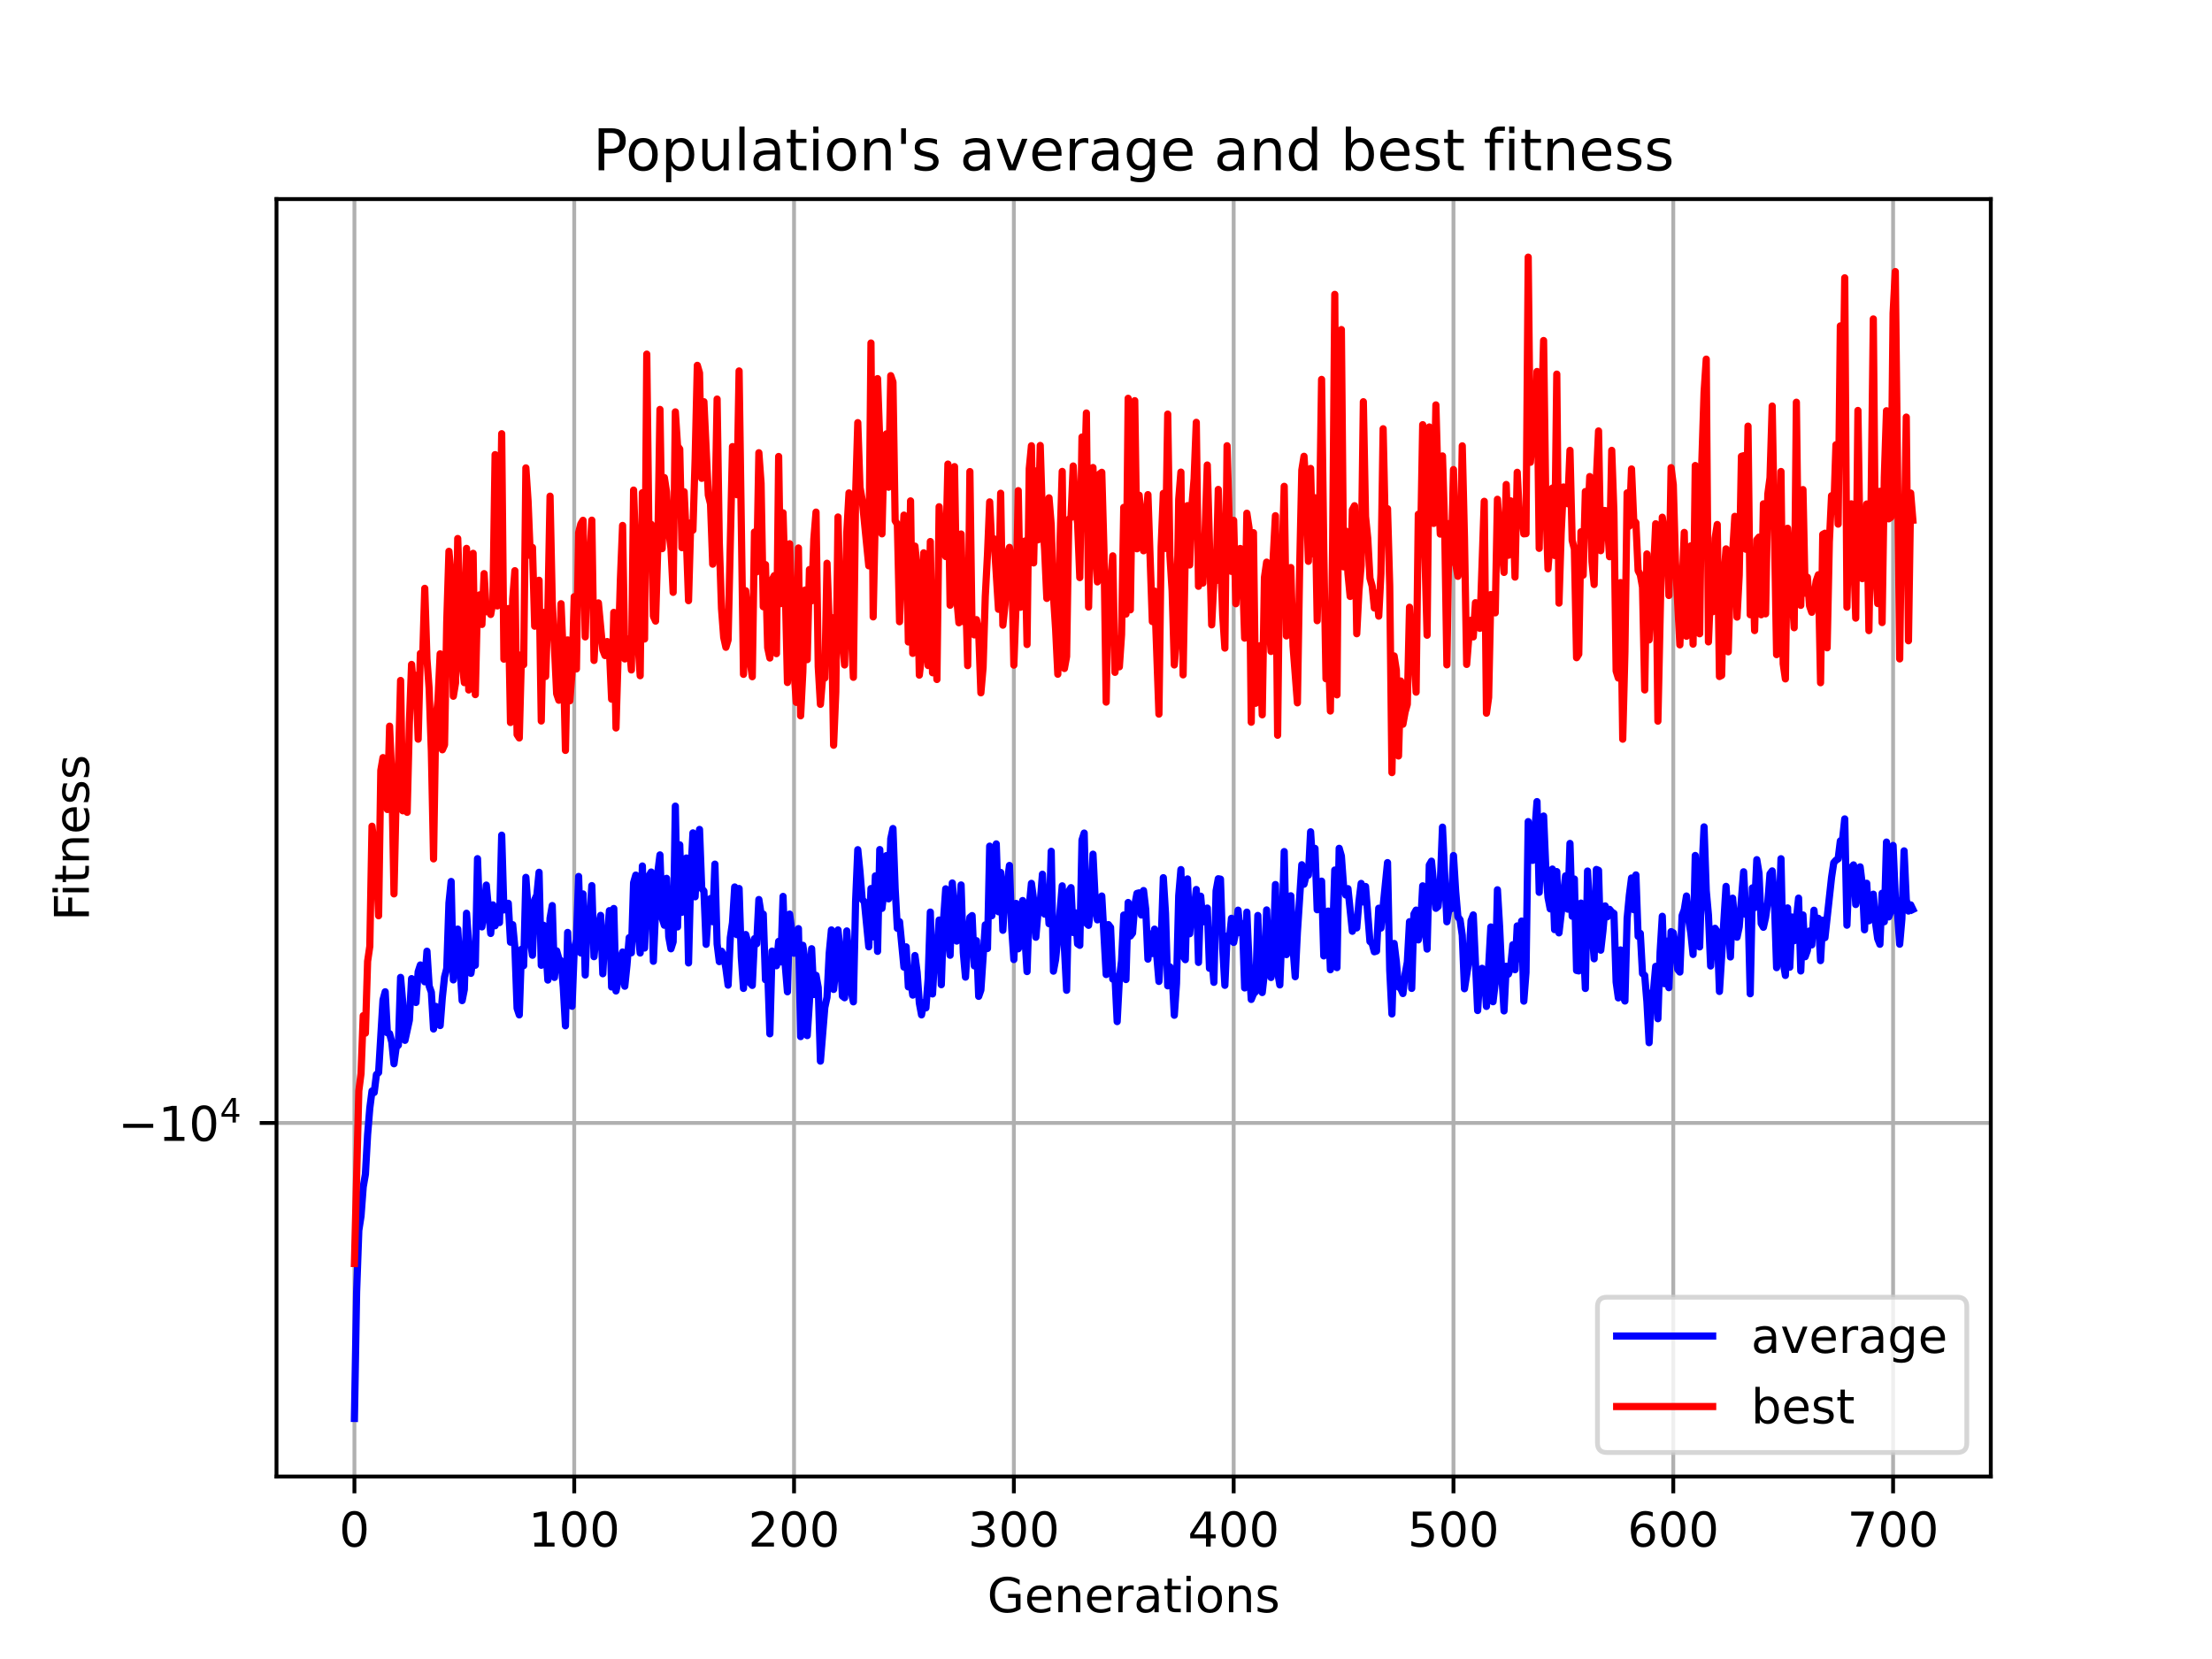 <?xml version="1.0" encoding="utf-8" standalone="no"?>
<!DOCTYPE svg PUBLIC "-//W3C//DTD SVG 1.1//EN"
  "http://www.w3.org/Graphics/SVG/1.1/DTD/svg11.dtd">
<!-- Created with matplotlib (https://matplotlib.org/) -->
<svg height="345.6pt" version="1.1" viewBox="0 0 460.8 345.6" width="460.8pt" xmlns="http://www.w3.org/2000/svg" xmlns:xlink="http://www.w3.org/1999/xlink">
 <defs>
  <style type="text/css">*{stroke-linecap:butt;stroke-linejoin:round;}</style>
 </defs>
 <g id="figure_1">
  <g id="patch_1">
   <path d="M 0 345.6 
L 460.8 345.6 
L 460.8 0 
L 0 0 
z
" style="fill:#ffffff;"/>
  </g>
  <g id="axes_1">
   <g id="patch_2">
    <path d="M 57.6 307.584 
L 414.72 307.584 
L 414.72 41.472 
L 57.6 41.472 
z
" style="fill:#ffffff;"/>
   </g>
   <g id="matplotlib.axis_1">
    <g id="xtick_1">
     <g id="line2d_1">
      <path clip-path="url(#p64eb61e50f)" d="M 73.833 307.584 
L 73.833 41.472 
" style="fill:none;stroke:#b0b0b0;stroke-linecap:square;stroke-width:0.8;"/>
     </g>
     <g id="line2d_2">
      <defs>
       <path d="M 0 0 
L 0 3.5 
" id="me7f543f9d8" style="stroke:#000000;stroke-width:0.8;"/>
      </defs>
      <g>
       <use style="stroke:#000000;stroke-width:0.8;" x="73.833" xlink:href="#me7f543f9d8" y="307.584"/>
      </g>
     </g>
     <g id="text_1">
      <!-- 0 -->
      <g transform="translate(70.651 322.182)scale(0.1 -0.1)">
       <defs>
        <path d="M 31.781 66.406 
Q 24.172 66.406 20.328 58.906 
Q 16.5 51.422 16.5 36.375 
Q 16.5 21.391 20.328 13.891 
Q 24.172 6.391 31.781 6.391 
Q 39.453 6.391 43.281 13.891 
Q 47.125 21.391 47.125 36.375 
Q 47.125 51.422 43.281 58.906 
Q 39.453 66.406 31.781 66.406 
z
M 31.781 74.219 
Q 44.047 74.219 50.516 64.516 
Q 56.984 54.828 56.984 36.375 
Q 56.984 17.969 50.516 8.266 
Q 44.047 -1.422 31.781 -1.422 
Q 19.531 -1.422 13.062 8.266 
Q 6.594 17.969 6.594 36.375 
Q 6.594 54.828 13.062 64.516 
Q 19.531 74.219 31.781 74.219 
z
" id="DejaVuSans-48"/>
       </defs>
       <use xlink:href="#DejaVuSans-48"/>
      </g>
     </g>
    </g>
    <g id="xtick_2">
     <g id="line2d_3">
      <path clip-path="url(#p64eb61e50f)" d="M 119.623 307.584 
L 119.623 41.472 
" style="fill:none;stroke:#b0b0b0;stroke-linecap:square;stroke-width:0.8;"/>
     </g>
     <g id="line2d_4">
      <g>
       <use style="stroke:#000000;stroke-width:0.8;" x="119.623" xlink:href="#me7f543f9d8" y="307.584"/>
      </g>
     </g>
     <g id="text_2">
      <!-- 100 -->
      <g transform="translate(110.079 322.182)scale(0.1 -0.1)">
       <defs>
        <path d="M 12.406 8.297 
L 28.516 8.297 
L 28.516 63.922 
L 10.984 60.406 
L 10.984 69.391 
L 28.422 72.906 
L 38.281 72.906 
L 38.281 8.297 
L 54.391 8.297 
L 54.391 0 
L 12.406 0 
z
" id="DejaVuSans-49"/>
       </defs>
       <use xlink:href="#DejaVuSans-49"/>
       <use x="63.623" xlink:href="#DejaVuSans-48"/>
       <use x="127.246" xlink:href="#DejaVuSans-48"/>
      </g>
     </g>
    </g>
    <g id="xtick_3">
     <g id="line2d_5">
      <path clip-path="url(#p64eb61e50f)" d="M 165.414 307.584 
L 165.414 41.472 
" style="fill:none;stroke:#b0b0b0;stroke-linecap:square;stroke-width:0.8;"/>
     </g>
     <g id="line2d_6">
      <g>
       <use style="stroke:#000000;stroke-width:0.8;" x="165.414" xlink:href="#me7f543f9d8" y="307.584"/>
      </g>
     </g>
     <g id="text_3">
      <!-- 200 -->
      <g transform="translate(155.87 322.182)scale(0.1 -0.1)">
       <defs>
        <path d="M 19.188 8.297 
L 53.609 8.297 
L 53.609 0 
L 7.328 0 
L 7.328 8.297 
Q 12.938 14.109 22.625 23.891 
Q 32.328 33.688 34.812 36.531 
Q 39.547 41.844 41.422 45.531 
Q 43.312 49.219 43.312 52.781 
Q 43.312 58.594 39.234 62.25 
Q 35.156 65.922 28.609 65.922 
Q 23.969 65.922 18.812 64.312 
Q 13.672 62.703 7.812 59.422 
L 7.812 69.391 
Q 13.766 71.781 18.938 73 
Q 24.125 74.219 28.422 74.219 
Q 39.75 74.219 46.484 68.547 
Q 53.219 62.891 53.219 53.422 
Q 53.219 48.922 51.531 44.891 
Q 49.859 40.875 45.406 35.406 
Q 44.188 33.984 37.641 27.219 
Q 31.109 20.453 19.188 8.297 
z
" id="DejaVuSans-50"/>
       </defs>
       <use xlink:href="#DejaVuSans-50"/>
       <use x="63.623" xlink:href="#DejaVuSans-48"/>
       <use x="127.246" xlink:href="#DejaVuSans-48"/>
      </g>
     </g>
    </g>
    <g id="xtick_4">
     <g id="line2d_7">
      <path clip-path="url(#p64eb61e50f)" d="M 211.204 307.584 
L 211.204 41.472 
" style="fill:none;stroke:#b0b0b0;stroke-linecap:square;stroke-width:0.8;"/>
     </g>
     <g id="line2d_8">
      <g>
       <use style="stroke:#000000;stroke-width:0.8;" x="211.204" xlink:href="#me7f543f9d8" y="307.584"/>
      </g>
     </g>
     <g id="text_4">
      <!-- 300 -->
      <g transform="translate(201.66 322.182)scale(0.1 -0.1)">
       <defs>
        <path d="M 40.578 39.312 
Q 47.656 37.797 51.625 33 
Q 55.609 28.219 55.609 21.188 
Q 55.609 10.406 48.188 4.484 
Q 40.766 -1.422 27.094 -1.422 
Q 22.516 -1.422 17.656 -0.516 
Q 12.797 0.391 7.625 2.203 
L 7.625 11.719 
Q 11.719 9.328 16.594 8.109 
Q 21.484 6.891 26.812 6.891 
Q 36.078 6.891 40.938 10.547 
Q 45.797 14.203 45.797 21.188 
Q 45.797 27.641 41.281 31.266 
Q 36.766 34.906 28.719 34.906 
L 20.219 34.906 
L 20.219 43.016 
L 29.109 43.016 
Q 36.375 43.016 40.234 45.922 
Q 44.094 48.828 44.094 54.297 
Q 44.094 59.906 40.109 62.906 
Q 36.141 65.922 28.719 65.922 
Q 24.656 65.922 20.016 65.031 
Q 15.375 64.156 9.812 62.312 
L 9.812 71.094 
Q 15.438 72.656 20.344 73.438 
Q 25.25 74.219 29.594 74.219 
Q 40.828 74.219 47.359 69.109 
Q 53.906 64.016 53.906 55.328 
Q 53.906 49.266 50.438 45.094 
Q 46.969 40.922 40.578 39.312 
z
" id="DejaVuSans-51"/>
       </defs>
       <use xlink:href="#DejaVuSans-51"/>
       <use x="63.623" xlink:href="#DejaVuSans-48"/>
       <use x="127.246" xlink:href="#DejaVuSans-48"/>
      </g>
     </g>
    </g>
    <g id="xtick_5">
     <g id="line2d_9">
      <path clip-path="url(#p64eb61e50f)" d="M 256.995 307.584 
L 256.995 41.472 
" style="fill:none;stroke:#b0b0b0;stroke-linecap:square;stroke-width:0.8;"/>
     </g>
     <g id="line2d_10">
      <g>
       <use style="stroke:#000000;stroke-width:0.8;" x="256.995" xlink:href="#me7f543f9d8" y="307.584"/>
      </g>
     </g>
     <g id="text_5">
      <!-- 400 -->
      <g transform="translate(247.451 322.182)scale(0.1 -0.1)">
       <defs>
        <path d="M 37.797 64.312 
L 12.891 25.391 
L 37.797 25.391 
z
M 35.203 72.906 
L 47.609 72.906 
L 47.609 25.391 
L 58.016 25.391 
L 58.016 17.188 
L 47.609 17.188 
L 47.609 0 
L 37.797 0 
L 37.797 17.188 
L 4.891 17.188 
L 4.891 26.703 
z
" id="DejaVuSans-52"/>
       </defs>
       <use xlink:href="#DejaVuSans-52"/>
       <use x="63.623" xlink:href="#DejaVuSans-48"/>
       <use x="127.246" xlink:href="#DejaVuSans-48"/>
      </g>
     </g>
    </g>
    <g id="xtick_6">
     <g id="line2d_11">
      <path clip-path="url(#p64eb61e50f)" d="M 302.785 307.584 
L 302.785 41.472 
" style="fill:none;stroke:#b0b0b0;stroke-linecap:square;stroke-width:0.8;"/>
     </g>
     <g id="line2d_12">
      <g>
       <use style="stroke:#000000;stroke-width:0.8;" x="302.785" xlink:href="#me7f543f9d8" y="307.584"/>
      </g>
     </g>
     <g id="text_6">
      <!-- 500 -->
      <g transform="translate(293.241 322.182)scale(0.1 -0.1)">
       <defs>
        <path d="M 10.797 72.906 
L 49.516 72.906 
L 49.516 64.594 
L 19.828 64.594 
L 19.828 46.734 
Q 21.969 47.469 24.109 47.828 
Q 26.266 48.188 28.422 48.188 
Q 40.625 48.188 47.75 41.5 
Q 54.891 34.812 54.891 23.391 
Q 54.891 11.625 47.562 5.094 
Q 40.234 -1.422 26.906 -1.422 
Q 22.312 -1.422 17.547 -0.641 
Q 12.797 0.141 7.719 1.703 
L 7.719 11.625 
Q 12.109 9.234 16.797 8.062 
Q 21.484 6.891 26.703 6.891 
Q 35.156 6.891 40.078 11.328 
Q 45.016 15.766 45.016 23.391 
Q 45.016 31 40.078 35.438 
Q 35.156 39.891 26.703 39.891 
Q 22.75 39.891 18.812 39.016 
Q 14.891 38.141 10.797 36.281 
z
" id="DejaVuSans-53"/>
       </defs>
       <use xlink:href="#DejaVuSans-53"/>
       <use x="63.623" xlink:href="#DejaVuSans-48"/>
       <use x="127.246" xlink:href="#DejaVuSans-48"/>
      </g>
     </g>
    </g>
    <g id="xtick_7">
     <g id="line2d_13">
      <path clip-path="url(#p64eb61e50f)" d="M 348.576 307.584 
L 348.576 41.472 
" style="fill:none;stroke:#b0b0b0;stroke-linecap:square;stroke-width:0.8;"/>
     </g>
     <g id="line2d_14">
      <g>
       <use style="stroke:#000000;stroke-width:0.8;" x="348.576" xlink:href="#me7f543f9d8" y="307.584"/>
      </g>
     </g>
     <g id="text_7">
      <!-- 600 -->
      <g transform="translate(339.032 322.182)scale(0.1 -0.1)">
       <defs>
        <path d="M 33.016 40.375 
Q 26.375 40.375 22.484 35.828 
Q 18.609 31.297 18.609 23.391 
Q 18.609 15.531 22.484 10.953 
Q 26.375 6.391 33.016 6.391 
Q 39.656 6.391 43.531 10.953 
Q 47.406 15.531 47.406 23.391 
Q 47.406 31.297 43.531 35.828 
Q 39.656 40.375 33.016 40.375 
z
M 52.594 71.297 
L 52.594 62.312 
Q 48.875 64.062 45.094 64.984 
Q 41.312 65.922 37.594 65.922 
Q 27.828 65.922 22.672 59.328 
Q 17.531 52.734 16.797 39.406 
Q 19.672 43.656 24.016 45.922 
Q 28.375 48.188 33.594 48.188 
Q 44.578 48.188 50.953 41.516 
Q 57.328 34.859 57.328 23.391 
Q 57.328 12.156 50.688 5.359 
Q 44.047 -1.422 33.016 -1.422 
Q 20.359 -1.422 13.672 8.266 
Q 6.984 17.969 6.984 36.375 
Q 6.984 53.656 15.188 63.938 
Q 23.391 74.219 37.203 74.219 
Q 40.922 74.219 44.703 73.484 
Q 48.484 72.75 52.594 71.297 
z
" id="DejaVuSans-54"/>
       </defs>
       <use xlink:href="#DejaVuSans-54"/>
       <use x="63.623" xlink:href="#DejaVuSans-48"/>
       <use x="127.246" xlink:href="#DejaVuSans-48"/>
      </g>
     </g>
    </g>
    <g id="xtick_8">
     <g id="line2d_15">
      <path clip-path="url(#p64eb61e50f)" d="M 394.366 307.584 
L 394.366 41.472 
" style="fill:none;stroke:#b0b0b0;stroke-linecap:square;stroke-width:0.8;"/>
     </g>
     <g id="line2d_16">
      <g>
       <use style="stroke:#000000;stroke-width:0.8;" x="394.366" xlink:href="#me7f543f9d8" y="307.584"/>
      </g>
     </g>
     <g id="text_8">
      <!-- 700 -->
      <g transform="translate(384.822 322.182)scale(0.1 -0.1)">
       <defs>
        <path d="M 8.203 72.906 
L 55.078 72.906 
L 55.078 68.703 
L 28.609 0 
L 18.312 0 
L 43.219 64.594 
L 8.203 64.594 
z
" id="DejaVuSans-55"/>
       </defs>
       <use xlink:href="#DejaVuSans-55"/>
       <use x="63.623" xlink:href="#DejaVuSans-48"/>
       <use x="127.246" xlink:href="#DejaVuSans-48"/>
      </g>
     </g>
    </g>
    <g id="text_9">
     <!-- Generations -->
     <g transform="translate(205.662 335.861)scale(0.1 -0.1)">
      <defs>
       <path d="M 59.516 10.406 
L 59.516 29.984 
L 43.406 29.984 
L 43.406 38.094 
L 69.281 38.094 
L 69.281 6.781 
Q 63.578 2.734 56.688 0.656 
Q 49.812 -1.422 42 -1.422 
Q 24.906 -1.422 15.25 8.562 
Q 5.609 18.562 5.609 36.375 
Q 5.609 54.25 15.25 64.234 
Q 24.906 74.219 42 74.219 
Q 49.125 74.219 55.547 72.453 
Q 61.969 70.703 67.391 67.281 
L 67.391 56.781 
Q 61.922 61.422 55.766 63.766 
Q 49.609 66.109 42.828 66.109 
Q 29.438 66.109 22.719 58.641 
Q 16.016 51.172 16.016 36.375 
Q 16.016 21.625 22.719 14.156 
Q 29.438 6.688 42.828 6.688 
Q 48.047 6.688 52.141 7.594 
Q 56.25 8.5 59.516 10.406 
z
" id="DejaVuSans-71"/>
       <path d="M 56.203 29.594 
L 56.203 25.203 
L 14.891 25.203 
Q 15.484 15.922 20.484 11.062 
Q 25.484 6.203 34.422 6.203 
Q 39.594 6.203 44.453 7.469 
Q 49.312 8.734 54.109 11.281 
L 54.109 2.781 
Q 49.266 0.734 44.188 -0.344 
Q 39.109 -1.422 33.891 -1.422 
Q 20.797 -1.422 13.156 6.188 
Q 5.516 13.812 5.516 26.812 
Q 5.516 40.234 12.766 48.109 
Q 20.016 56 32.328 56 
Q 43.359 56 49.781 48.891 
Q 56.203 41.797 56.203 29.594 
z
M 47.219 32.234 
Q 47.125 39.594 43.094 43.984 
Q 39.062 48.391 32.422 48.391 
Q 24.906 48.391 20.391 44.141 
Q 15.875 39.891 15.188 32.172 
z
" id="DejaVuSans-101"/>
       <path d="M 54.891 33.016 
L 54.891 0 
L 45.906 0 
L 45.906 32.719 
Q 45.906 40.484 42.875 44.328 
Q 39.844 48.188 33.797 48.188 
Q 26.516 48.188 22.312 43.547 
Q 18.109 38.922 18.109 30.906 
L 18.109 0 
L 9.078 0 
L 9.078 54.688 
L 18.109 54.688 
L 18.109 46.188 
Q 21.344 51.125 25.703 53.562 
Q 30.078 56 35.797 56 
Q 45.219 56 50.047 50.172 
Q 54.891 44.344 54.891 33.016 
z
" id="DejaVuSans-110"/>
       <path d="M 41.109 46.297 
Q 39.594 47.172 37.812 47.578 
Q 36.031 48 33.891 48 
Q 26.266 48 22.188 43.047 
Q 18.109 38.094 18.109 28.812 
L 18.109 0 
L 9.078 0 
L 9.078 54.688 
L 18.109 54.688 
L 18.109 46.188 
Q 20.953 51.172 25.484 53.578 
Q 30.031 56 36.531 56 
Q 37.453 56 38.578 55.875 
Q 39.703 55.766 41.062 55.516 
z
" id="DejaVuSans-114"/>
       <path d="M 34.281 27.484 
Q 23.391 27.484 19.188 25 
Q 14.984 22.516 14.984 16.5 
Q 14.984 11.719 18.141 8.906 
Q 21.297 6.109 26.703 6.109 
Q 34.188 6.109 38.703 11.406 
Q 43.219 16.703 43.219 25.484 
L 43.219 27.484 
z
M 52.203 31.203 
L 52.203 0 
L 43.219 0 
L 43.219 8.297 
Q 40.141 3.328 35.547 0.953 
Q 30.953 -1.422 24.312 -1.422 
Q 15.922 -1.422 10.953 3.297 
Q 6 8.016 6 15.922 
Q 6 25.141 12.172 29.828 
Q 18.359 34.516 30.609 34.516 
L 43.219 34.516 
L 43.219 35.406 
Q 43.219 41.609 39.141 45 
Q 35.062 48.391 27.688 48.391 
Q 23 48.391 18.547 47.266 
Q 14.109 46.141 10.016 43.891 
L 10.016 52.203 
Q 14.938 54.109 19.578 55.047 
Q 24.219 56 28.609 56 
Q 40.484 56 46.344 49.844 
Q 52.203 43.703 52.203 31.203 
z
" id="DejaVuSans-97"/>
       <path d="M 18.312 70.219 
L 18.312 54.688 
L 36.812 54.688 
L 36.812 47.703 
L 18.312 47.703 
L 18.312 18.016 
Q 18.312 11.328 20.141 9.422 
Q 21.969 7.516 27.594 7.516 
L 36.812 7.516 
L 36.812 0 
L 27.594 0 
Q 17.188 0 13.234 3.875 
Q 9.281 7.766 9.281 18.016 
L 9.281 47.703 
L 2.688 47.703 
L 2.688 54.688 
L 9.281 54.688 
L 9.281 70.219 
z
" id="DejaVuSans-116"/>
       <path d="M 9.422 54.688 
L 18.406 54.688 
L 18.406 0 
L 9.422 0 
z
M 9.422 75.984 
L 18.406 75.984 
L 18.406 64.594 
L 9.422 64.594 
z
" id="DejaVuSans-105"/>
       <path d="M 30.609 48.391 
Q 23.391 48.391 19.188 42.75 
Q 14.984 37.109 14.984 27.297 
Q 14.984 17.484 19.156 11.844 
Q 23.344 6.203 30.609 6.203 
Q 37.797 6.203 41.984 11.859 
Q 46.188 17.531 46.188 27.297 
Q 46.188 37.016 41.984 42.703 
Q 37.797 48.391 30.609 48.391 
z
M 30.609 56 
Q 42.328 56 49.016 48.375 
Q 55.719 40.766 55.719 27.297 
Q 55.719 13.875 49.016 6.219 
Q 42.328 -1.422 30.609 -1.422 
Q 18.844 -1.422 12.172 6.219 
Q 5.516 13.875 5.516 27.297 
Q 5.516 40.766 12.172 48.375 
Q 18.844 56 30.609 56 
z
" id="DejaVuSans-111"/>
       <path d="M 44.281 53.078 
L 44.281 44.578 
Q 40.484 46.531 36.375 47.5 
Q 32.281 48.484 27.875 48.484 
Q 21.188 48.484 17.844 46.438 
Q 14.5 44.391 14.5 40.281 
Q 14.5 37.156 16.891 35.375 
Q 19.281 33.594 26.516 31.984 
L 29.594 31.297 
Q 39.156 29.25 43.188 25.516 
Q 47.219 21.781 47.219 15.094 
Q 47.219 7.469 41.188 3.016 
Q 35.156 -1.422 24.609 -1.422 
Q 20.219 -1.422 15.453 -0.562 
Q 10.688 0.297 5.422 2 
L 5.422 11.281 
Q 10.406 8.688 15.234 7.391 
Q 20.062 6.109 24.812 6.109 
Q 31.156 6.109 34.562 8.281 
Q 37.984 10.453 37.984 14.406 
Q 37.984 18.062 35.516 20.016 
Q 33.062 21.969 24.703 23.781 
L 21.578 24.516 
Q 13.234 26.266 9.516 29.906 
Q 5.812 33.547 5.812 39.891 
Q 5.812 47.609 11.281 51.797 
Q 16.75 56 26.812 56 
Q 31.781 56 36.172 55.266 
Q 40.578 54.547 44.281 53.078 
z
" id="DejaVuSans-115"/>
      </defs>
      <use xlink:href="#DejaVuSans-71"/>
      <use x="77.49" xlink:href="#DejaVuSans-101"/>
      <use x="139.014" xlink:href="#DejaVuSans-110"/>
      <use x="202.393" xlink:href="#DejaVuSans-101"/>
      <use x="263.916" xlink:href="#DejaVuSans-114"/>
      <use x="305.029" xlink:href="#DejaVuSans-97"/>
      <use x="366.309" xlink:href="#DejaVuSans-116"/>
      <use x="405.518" xlink:href="#DejaVuSans-105"/>
      <use x="433.301" xlink:href="#DejaVuSans-111"/>
      <use x="494.482" xlink:href="#DejaVuSans-110"/>
      <use x="557.861" xlink:href="#DejaVuSans-115"/>
     </g>
    </g>
   </g>
   <g id="matplotlib.axis_2">
    <g id="ytick_1">
     <g id="line2d_17">
      <path clip-path="url(#p64eb61e50f)" d="M 57.6 233.935 
L 414.72 233.935 
" style="fill:none;stroke:#b0b0b0;stroke-linecap:square;stroke-width:0.8;"/>
     </g>
     <g id="line2d_18">
      <defs>
       <path d="M 0 0 
L -3.5 0 
" id="m6bf4321ff8" style="stroke:#000000;stroke-width:0.8;"/>
      </defs>
      <g>
       <use style="stroke:#000000;stroke-width:0.8;" x="57.6" xlink:href="#m6bf4321ff8" y="233.935"/>
      </g>
     </g>
     <g id="text_10">
      <!-- $\mathdefault{-10^{4}}$ -->
      <g transform="translate(24.6 237.734)scale(0.1 -0.1)">
       <defs>
        <path d="M 10.594 35.5 
L 73.188 35.5 
L 73.188 27.203 
L 10.594 27.203 
z
" id="DejaVuSans-8722"/>
       </defs>
       <use transform="translate(0 0.684)" xlink:href="#DejaVuSans-8722"/>
       <use transform="translate(83.789 0.684)" xlink:href="#DejaVuSans-49"/>
       <use transform="translate(147.412 0.684)" xlink:href="#DejaVuSans-48"/>
       <use transform="translate(211.992 38.966)scale(0.7)" xlink:href="#DejaVuSans-52"/>
      </g>
     </g>
    </g>
    <g id="text_11">
     <!-- Fitness -->
     <g transform="translate(18.52 191.845)rotate(-90)scale(0.1 -0.1)">
      <defs>
       <path d="M 9.812 72.906 
L 51.703 72.906 
L 51.703 64.594 
L 19.672 64.594 
L 19.672 43.109 
L 48.578 43.109 
L 48.578 34.812 
L 19.672 34.812 
L 19.672 0 
L 9.812 0 
z
" id="DejaVuSans-70"/>
      </defs>
      <use xlink:href="#DejaVuSans-70"/>
      <use x="50.27" xlink:href="#DejaVuSans-105"/>
      <use x="78.053" xlink:href="#DejaVuSans-116"/>
      <use x="117.262" xlink:href="#DejaVuSans-110"/>
      <use x="180.641" xlink:href="#DejaVuSans-101"/>
      <use x="242.164" xlink:href="#DejaVuSans-115"/>
      <use x="294.264" xlink:href="#DejaVuSans-115"/>
     </g>
    </g>
   </g>
   <g id="line2d_19">
    <path clip-path="url(#p64eb61e50f)" d="M 73.833 295.488 
L 74.291 269.157 
L 74.749 256.321 
L 75.206 253.365 
L 75.664 247.256 
L 76.122 244.626 
L 76.58 236.376 
L 77.038 230.831 
L 77.496 227.273 
L 77.954 227.585 
L 78.412 223.851 
L 78.87 223.428 
L 79.785 208.293 
L 80.243 206.605 
L 80.701 215.16 
L 81.159 215.327 
L 81.617 217.086 
L 82.075 221.601 
L 82.533 218.189 
L 82.991 217.719 
L 83.449 203.608 
L 83.907 208.913 
L 84.365 216.724 
L 85.28 212.517 
L 85.738 203.87 
L 86.196 204.402 
L 86.654 208.833 
L 87.112 202.428 
L 87.57 201.019 
L 88.028 203.396 
L 88.486 204.53 
L 88.944 198.155 
L 89.401 205.413 
L 89.859 206.69 
L 90.317 214.36 
L 90.775 209.651 
L 91.233 212.35 
L 91.691 213.642 
L 92.149 207.752 
L 92.607 203.522 
L 93.065 201.757 
L 93.523 188.107 
L 93.981 183.629 
L 94.438 204.134 
L 94.896 199.495 
L 95.354 193.545 
L 96.27 208.445 
L 96.728 206.133 
L 97.186 190.247 
L 98.102 202.77 
L 98.56 199.612 
L 99.017 201.083 
L 99.475 178.875 
L 99.933 191.767 
L 100.391 193.091 
L 100.849 189.513 
L 101.307 184.381 
L 102.223 194.458 
L 102.681 188.502 
L 103.139 192.856 
L 103.597 191.306 
L 104.054 192.193 
L 104.512 173.981 
L 104.97 189.552 
L 105.428 189.303 
L 105.886 188.17 
L 106.344 196.275 
L 106.802 192.626 
L 107.26 197.402 
L 107.718 210.039 
L 108.176 211.419 
L 108.633 197.751 
L 109.091 201.168 
L 109.549 182.771 
L 110.465 195.799 
L 110.923 198.998 
L 111.381 187.456 
L 111.839 186.446 
L 112.297 181.714 
L 112.755 201.085 
L 113.213 192.744 
L 113.67 196.722 
L 114.128 204.167 
L 114.586 191.289 
L 115.044 188.645 
L 115.502 203.617 
L 115.96 198.082 
L 116.418 199.721 
L 116.876 200.186 
L 117.334 205.642 
L 117.792 213.698 
L 118.249 194.24 
L 118.707 205.729 
L 119.165 209.626 
L 119.623 197.823 
L 120.081 195.795 
L 120.539 182.581 
L 120.997 198.522 
L 121.455 186.222 
L 121.913 203.114 
L 122.371 190.567 
L 122.829 191.994 
L 123.286 184.49 
L 123.744 199.295 
L 124.202 194.516 
L 124.66 193.09 
L 125.118 190.693 
L 125.576 202.852 
L 126.034 194.188 
L 126.492 195.383 
L 126.95 189.701 
L 127.408 205.609 
L 127.866 189.255 
L 128.323 206.437 
L 128.781 204.276 
L 129.239 199.823 
L 129.697 198.32 
L 130.155 205.452 
L 130.613 201.021 
L 131.071 195.327 
L 131.529 198.486 
L 131.987 183.88 
L 132.445 182.297 
L 132.902 194.231 
L 133.36 198.528 
L 133.818 180.4 
L 134.276 197.497 
L 134.734 186.453 
L 135.192 182.443 
L 135.65 181.659 
L 136.108 200.254 
L 136.566 189.725 
L 137.024 181.793 
L 137.482 178.091 
L 137.939 191.272 
L 138.397 192.746 
L 138.855 182.973 
L 139.313 195.152 
L 139.771 197.651 
L 140.229 196.199 
L 140.687 167.933 
L 141.145 193.1 
L 141.603 175.99 
L 142.061 190.046 
L 142.518 189.692 
L 142.976 178.737 
L 143.434 200.601 
L 143.892 182.575 
L 144.35 173.505 
L 144.808 186.822 
L 145.266 176.903 
L 145.724 172.787 
L 146.182 185.089 
L 146.64 185.638 
L 147.098 196.727 
L 147.555 189.871 
L 148.013 187.178 
L 148.471 192.003 
L 148.929 180.012 
L 149.387 196.639 
L 149.845 200.323 
L 150.303 198.148 
L 150.761 199.025 
L 151.219 201.735 
L 151.677 205.223 
L 152.134 195.343 
L 152.592 192.206 
L 153.05 184.771 
L 153.508 194.713 
L 153.966 185.094 
L 154.424 199.344 
L 154.882 205.904 
L 155.34 194.68 
L 155.798 196.33 
L 156.256 204.75 
L 156.714 205.278 
L 157.171 195.542 
L 157.629 196.606 
L 158.087 187.388 
L 158.545 190.352 
L 159.003 190.428 
L 159.461 204.101 
L 159.919 202.251 
L 160.377 215.366 
L 160.835 198.13 
L 161.293 198.521 
L 161.75 201.177 
L 162.208 196.105 
L 162.666 200.378 
L 163.124 186.74 
L 163.582 201.082 
L 164.04 206.608 
L 164.498 190.421 
L 164.956 194.029 
L 165.414 198.577 
L 165.872 196.967 
L 166.33 193.45 
L 166.787 215.941 
L 167.245 196.918 
L 167.703 200.053 
L 168.161 215.734 
L 168.619 208.687 
L 169.077 197.635 
L 169.535 207.185 
L 169.993 203.175 
L 170.451 205.723 
L 170.909 221.054 
L 171.824 209.873 
L 172.282 207.747 
L 172.74 198.549 
L 173.198 193.719 
L 173.656 206.116 
L 174.114 201.691 
L 174.572 193.721 
L 175.03 198.191 
L 175.488 207.493 
L 175.946 207.851 
L 176.403 193.931 
L 177.319 206.528 
L 177.777 208.705 
L 178.235 187.828 
L 178.693 177.006 
L 179.151 181.602 
L 179.609 187.359 
L 180.067 187.878 
L 180.982 197.242 
L 181.44 185.099 
L 181.898 195.157 
L 182.356 182.46 
L 182.814 198.185 
L 183.272 176.978 
L 183.73 189.235 
L 184.188 185.265 
L 184.646 178.24 
L 185.104 187.25 
L 185.562 174.733 
L 186.019 172.599 
L 186.477 185.098 
L 186.935 193.383 
L 187.393 192.009 
L 188.309 201.473 
L 188.767 197.244 
L 189.225 205.587 
L 189.683 203.837 
L 190.141 207.297 
L 190.598 199.055 
L 191.056 202.547 
L 191.514 208.953 
L 191.972 211.417 
L 192.43 208.825 
L 192.888 209.958 
L 193.346 203.898 
L 193.804 190.001 
L 194.262 207.06 
L 194.72 198.871 
L 195.178 198.741 
L 195.635 191.662 
L 196.093 205.135 
L 196.551 191.632 
L 197.009 185.156 
L 197.467 193.911 
L 197.925 199 
L 198.383 183.94 
L 199.299 196.042 
L 199.757 192.445 
L 200.214 184.352 
L 200.672 198.479 
L 201.13 203.553 
L 201.588 196.009 
L 202.046 191.118 
L 202.504 190.733 
L 202.962 201.206 
L 203.42 195.968 
L 203.878 207.559 
L 204.336 206.239 
L 205.251 192.658 
L 205.709 197.592 
L 206.167 176.266 
L 206.625 190.756 
L 207.083 181.002 
L 207.541 175.799 
L 207.999 189.937 
L 208.457 181.737 
L 208.915 193.797 
L 209.373 186.107 
L 209.83 183.965 
L 210.288 180.29 
L 210.746 193.244 
L 211.204 199.892 
L 211.662 188.194 
L 212.12 197.651 
L 212.578 196.671 
L 213.036 187.601 
L 213.952 202.397 
L 214.41 188.727 
L 214.867 184.021 
L 215.325 187.434 
L 215.783 195.249 
L 216.241 189.949 
L 216.699 188.041 
L 217.157 182.117 
L 217.615 190.428 
L 218.073 185.195 
L 218.531 192.426 
L 218.989 177.339 
L 219.446 202.313 
L 219.904 199.87 
L 220.362 195.298 
L 221.278 184.537 
L 221.736 197.471 
L 222.194 206.296 
L 222.652 185.644 
L 223.11 184.914 
L 223.568 194.269 
L 224.026 190.157 
L 224.483 196.617 
L 224.941 196.925 
L 225.399 174.997 
L 225.857 173.541 
L 226.315 192.318 
L 226.773 192.764 
L 227.231 188.951 
L 227.689 177.943 
L 228.147 187.343 
L 228.605 191.628 
L 229.062 188.217 
L 229.52 186.656 
L 230.436 203.018 
L 230.894 192.609 
L 231.352 193.199 
L 231.81 203.973 
L 232.268 203.369 
L 232.726 212.818 
L 233.184 203.987 
L 233.642 200.118 
L 234.099 190.621 
L 234.557 204.058 
L 235.015 188.006 
L 235.473 194.993 
L 235.931 194.375 
L 236.389 188.562 
L 236.847 186.114 
L 237.305 186 
L 237.763 190.614 
L 238.221 185.517 
L 238.678 189.425 
L 239.136 199.808 
L 239.594 194.538 
L 240.052 198.638 
L 240.51 193.553 
L 241.426 204.448 
L 241.884 196.359 
L 242.342 182.838 
L 242.8 190.316 
L 243.258 205.367 
L 243.715 201.415 
L 244.173 202.932 
L 244.631 211.495 
L 245.089 204.877 
L 245.547 186.594 
L 246.005 181.15 
L 246.463 199.178 
L 246.921 199.918 
L 247.379 183.094 
L 247.837 194.517 
L 248.294 188.974 
L 248.752 189.443 
L 249.21 185.296 
L 249.668 200.49 
L 250.126 186.689 
L 250.584 192.045 
L 251.042 191.042 
L 251.5 189.166 
L 251.958 201.719 
L 252.416 198.956 
L 252.874 204.636 
L 253.331 185.597 
L 253.789 183.057 
L 254.247 183.145 
L 254.705 197.472 
L 255.163 205.26 
L 255.621 194.992 
L 256.079 196.018 
L 256.537 191.3 
L 256.995 196.323 
L 257.453 193.967 
L 257.91 189.606 
L 258.368 194.339 
L 258.826 192.397 
L 259.284 205.805 
L 259.742 190.014 
L 260.2 200.571 
L 260.658 208.204 
L 261.116 207.069 
L 261.574 206.582 
L 262.032 190.707 
L 262.49 205.627 
L 262.947 206.767 
L 263.405 202.665 
L 263.863 189.553 
L 264.321 201.694 
L 264.779 203.633 
L 265.237 198.322 
L 265.695 184.265 
L 266.153 202.488 
L 266.611 205.176 
L 267.069 193.6 
L 267.526 177.395 
L 267.984 198.863 
L 268.9 186.607 
L 269.358 197.519 
L 269.816 203.464 
L 270.274 194.173 
L 271.19 180.142 
L 271.648 184.197 
L 272.106 182.324 
L 272.563 182.311 
L 273.021 173.282 
L 273.479 180.307 
L 273.937 176.735 
L 274.395 189.52 
L 274.853 184.795 
L 275.311 183.56 
L 275.769 199.136 
L 276.227 198.442 
L 276.685 189.793 
L 277.142 202.014 
L 277.6 195.472 
L 278.058 181.239 
L 278.516 201.576 
L 278.974 176.72 
L 279.432 178.317 
L 279.89 184.596 
L 280.348 186.449 
L 280.806 185.122 
L 281.722 194.001 
L 282.179 192.347 
L 282.637 193.301 
L 283.095 187.794 
L 283.553 184.035 
L 284.011 187.896 
L 284.469 184.67 
L 285.385 196.129 
L 285.843 196.531 
L 286.301 198.272 
L 286.758 198.119 
L 287.216 189.199 
L 287.674 193.338 
L 289.048 179.695 
L 289.506 202.117 
L 289.964 211.227 
L 290.422 196.538 
L 290.88 200.323 
L 291.338 205.592 
L 291.795 205.917 
L 292.253 206.976 
L 292.711 202.95 
L 293.169 200.419 
L 293.627 192.004 
L 294.085 205.906 
L 294.543 190.415 
L 295.001 189.594 
L 295.459 195.802 
L 295.917 192.968 
L 296.374 184.535 
L 296.832 192.606 
L 297.29 197.711 
L 297.748 180.194 
L 298.206 179.4 
L 299.122 189.219 
L 299.58 188.828 
L 300.038 184.001 
L 300.496 172.31 
L 301.411 192.022 
L 301.869 189.207 
L 302.327 189.318 
L 302.785 178.222 
L 303.243 185.67 
L 303.701 190.963 
L 304.159 191.627 
L 304.617 194.845 
L 305.075 205.973 
L 305.99 200.215 
L 306.448 191.789 
L 306.906 190.591 
L 307.822 210.513 
L 308.28 202.991 
L 308.738 201.717 
L 309.196 202.301 
L 309.654 209.655 
L 310.57 193.1 
L 311.027 208.678 
L 311.485 204.798 
L 311.943 185.356 
L 312.401 193.124 
L 312.859 203.187 
L 313.317 210.591 
L 313.775 201.29 
L 314.233 202.922 
L 314.691 201.449 
L 315.149 196.807 
L 315.606 202.008 
L 316.064 192.885 
L 316.522 199.72 
L 316.98 191.873 
L 317.438 208.559 
L 317.896 202.582 
L 318.354 171.151 
L 318.812 177.471 
L 319.27 179.233 
L 320.186 166.987 
L 320.643 185.888 
L 321.101 172.064 
L 321.559 169.994 
L 322.017 180.79 
L 322.475 186.927 
L 322.933 189.336 
L 323.391 181.04 
L 323.849 193.662 
L 324.307 181.568 
L 324.765 194.338 
L 326.138 182.446 
L 326.596 189.394 
L 327.054 175.7 
L 327.512 190.864 
L 327.97 183.119 
L 328.428 202.162 
L 328.886 202.259 
L 329.344 188.131 
L 329.802 195.353 
L 330.259 205.917 
L 330.717 181.453 
L 331.175 190.222 
L 331.633 193.842 
L 332.091 199.735 
L 332.549 181.122 
L 333.007 181.313 
L 333.465 197.941 
L 333.923 193.909 
L 334.381 188.716 
L 334.838 190.987 
L 335.296 189.432 
L 335.754 189.991 
L 336.212 190.283 
L 336.67 204.574 
L 337.128 207.882 
L 337.586 197.887 
L 338.044 207.35 
L 338.502 208.535 
L 338.96 191.32 
L 339.418 186.491 
L 339.875 182.9 
L 340.333 189.508 
L 340.791 182.259 
L 341.249 195.058 
L 341.707 194.441 
L 342.165 202.804 
L 342.623 203.204 
L 343.081 208.703 
L 343.539 217.21 
L 343.997 207.182 
L 344.454 206.295 
L 344.912 201.313 
L 345.37 212.215 
L 345.828 198.349 
L 346.286 190.88 
L 346.744 204.932 
L 347.202 196.05 
L 347.66 205.753 
L 348.118 194.072 
L 348.576 194.33 
L 349.034 197.002 
L 349.491 201.921 
L 349.949 202.5 
L 350.407 190.748 
L 350.865 189.516 
L 351.323 186.655 
L 351.781 191.574 
L 352.239 194.438 
L 352.697 198.832 
L 353.155 178.212 
L 353.613 191.457 
L 354.071 197.257 
L 354.528 181.955 
L 354.986 172.253 
L 355.444 185.527 
L 355.902 190.642 
L 356.36 201.235 
L 356.818 194.018 
L 357.276 193.383 
L 357.734 194.106 
L 358.192 206.54 
L 359.565 184.65 
L 360.481 199.354 
L 360.939 187.108 
L 361.397 192.46 
L 361.855 195.235 
L 362.313 193.077 
L 363.229 181.608 
L 363.687 190.499 
L 364.144 188.756 
L 364.602 207.023 
L 365.06 184.964 
L 365.518 189.077 
L 365.976 179.087 
L 366.434 181.891 
L 366.892 192.385 
L 367.35 193.167 
L 367.808 191.099 
L 368.266 187.929 
L 368.723 182.035 
L 369.181 181.425 
L 369.639 187.643 
L 370.097 201.581 
L 370.555 193.113 
L 371.013 178.89 
L 371.471 200.433 
L 371.929 203.203 
L 372.387 189.135 
L 372.845 201.491 
L 373.303 191.021 
L 373.76 195.972 
L 374.676 187.093 
L 375.134 202.274 
L 375.592 190.605 
L 376.05 199.302 
L 376.508 198.006 
L 376.966 193.942 
L 377.424 196.842 
L 377.882 189.62 
L 378.339 194.142 
L 378.797 191.301 
L 379.255 200.112 
L 379.713 191.686 
L 380.171 195.333 
L 381.545 182.785 
L 382.003 179.72 
L 382.461 179.2 
L 382.919 178.915 
L 383.376 175.182 
L 383.834 174.891 
L 384.292 170.589 
L 384.75 192.737 
L 385.208 180.859 
L 385.666 180.72 
L 386.124 180.177 
L 386.582 188.428 
L 387.04 185.778 
L 387.498 180.582 
L 387.955 184.296 
L 388.413 193.693 
L 388.871 184.002 
L 389.329 191.816 
L 389.787 187.744 
L 390.245 186.276 
L 390.703 192.202 
L 391.161 195.558 
L 391.619 196.712 
L 392.077 186.08 
L 392.535 192.017 
L 392.992 175.418 
L 393.45 191.008 
L 393.908 189.868 
L 394.366 176.123 
L 394.824 186.935 
L 395.282 190.202 
L 395.74 196.696 
L 396.198 191.436 
L 396.656 177.25 
L 397.114 187.396 
L 397.571 189.79 
L 398.029 188.5 
L 398.487 189.454 
L 398.487 189.454 
" style="fill:none;stroke:#0000ff;stroke-linecap:square;stroke-width:1.5;"/>
   </g>
   <g id="line2d_20">
    <path clip-path="url(#p64eb61e50f)" d="M 73.833 263.217 
L 74.749 227.236 
L 75.206 223.663 
L 75.664 211.58 
L 76.122 215.22 
L 76.58 200.268 
L 77.038 197.131 
L 77.496 172.119 
L 78.412 180.387 
L 78.87 190.769 
L 79.328 160.502 
L 79.785 157.824 
L 80.243 159.655 
L 80.701 168.638 
L 81.159 151.272 
L 81.617 161.903 
L 82.075 186.212 
L 82.533 165.636 
L 82.991 159.496 
L 83.449 141.75 
L 83.907 168.905 
L 84.365 159.523 
L 84.822 169.221 
L 85.28 150.61 
L 85.738 138.413 
L 86.196 144.036 
L 86.654 140.682 
L 87.112 153.984 
L 87.57 136.127 
L 88.028 137.691 
L 88.486 122.562 
L 88.944 137.32 
L 89.401 143.504 
L 89.859 156.51 
L 90.317 178.923 
L 90.775 149.992 
L 91.233 146.002 
L 91.691 136.206 
L 92.149 156.194 
L 92.607 155.174 
L 93.065 129.57 
L 93.523 114.849 
L 93.981 119.992 
L 94.438 145.038 
L 94.896 142.289 
L 95.354 112.182 
L 96.27 138.427 
L 96.728 142.205 
L 97.186 114.239 
L 97.644 143.737 
L 98.102 138.609 
L 98.56 115.267 
L 99.017 144.702 
L 99.475 125.069 
L 99.933 123.911 
L 100.391 130.087 
L 100.849 119.499 
L 101.307 127.433 
L 101.765 126.89 
L 102.223 128.004 
L 102.681 125.335 
L 103.139 94.707 
L 103.597 126.23 
L 104.054 121.307 
L 104.512 90.35 
L 104.97 137.314 
L 105.428 129.299 
L 105.886 126.776 
L 106.344 150.512 
L 106.802 124.8 
L 107.26 118.886 
L 107.718 153.023 
L 108.176 153.736 
L 108.633 136.384 
L 109.091 138.464 
L 109.549 97.47 
L 110.007 104.381 
L 110.465 115.725 
L 110.923 114.041 
L 111.381 130.449 
L 111.839 128.587 
L 112.297 120.88 
L 112.755 150.199 
L 113.213 127.559 
L 113.67 140.919 
L 114.128 127.341 
L 114.586 103.36 
L 115.044 125.279 
L 115.96 144.525 
L 116.418 145.87 
L 116.876 125.76 
L 117.334 136.606 
L 117.792 156.324 
L 118.249 133.304 
L 118.707 145.987 
L 119.165 139.998 
L 119.623 124.299 
L 120.081 139.352 
L 120.539 110.947 
L 120.997 109.141 
L 121.455 108.39 
L 121.913 132.679 
L 122.371 115.284 
L 122.829 117.002 
L 123.286 108.362 
L 123.744 137.583 
L 124.202 129.221 
L 124.66 125.596 
L 125.576 135.386 
L 126.034 136.565 
L 126.492 133.642 
L 126.95 135.362 
L 127.408 145.652 
L 127.866 127.57 
L 128.323 151.648 
L 129.239 120.756 
L 129.697 109.46 
L 130.155 137.271 
L 130.613 133.074 
L 131.071 134.078 
L 131.529 139.564 
L 131.987 102.094 
L 132.445 115.515 
L 132.902 133.885 
L 133.36 140.764 
L 133.818 102.644 
L 134.276 133.114 
L 134.734 73.771 
L 135.192 112.101 
L 135.65 109.216 
L 136.108 128.381 
L 136.566 129.386 
L 137.024 114.272 
L 137.482 85.293 
L 137.939 114.296 
L 138.397 99.493 
L 138.855 102.454 
L 139.313 110.561 
L 139.771 114.211 
L 140.229 123.398 
L 140.687 85.801 
L 141.145 92.893 
L 141.603 93.545 
L 142.061 114.098 
L 142.518 102.44 
L 142.976 112.163 
L 143.434 125.134 
L 143.892 108.905 
L 144.35 110.446 
L 144.808 95.657 
L 145.266 76.103 
L 145.724 77.689 
L 146.182 99.648 
L 146.64 83.686 
L 147.555 103.139 
L 148.013 104.974 
L 148.471 117.526 
L 148.929 108.114 
L 149.387 83.133 
L 149.845 113.066 
L 150.303 126.747 
L 150.761 132.782 
L 151.219 134.843 
L 151.677 133.312 
L 152.592 93.034 
L 153.05 97.162 
L 153.508 103.057 
L 153.966 77.276 
L 154.882 140.478 
L 155.34 123.06 
L 155.798 128.268 
L 156.256 137.655 
L 156.714 140.971 
L 157.171 110.83 
L 157.629 119.139 
L 158.087 94.312 
L 158.545 100.669 
L 159.003 126.4 
L 159.461 117.619 
L 159.919 134.924 
L 160.377 137.078 
L 160.835 120.813 
L 161.293 119.919 
L 161.75 136.17 
L 162.208 95.095 
L 162.666 125.733 
L 163.124 106.825 
L 163.582 122.499 
L 164.04 142.177 
L 164.498 113.272 
L 165.414 139.749 
L 165.872 146.316 
L 166.33 114.155 
L 166.787 149.116 
L 167.245 139.966 
L 167.703 122.911 
L 168.161 137.417 
L 168.619 118.646 
L 169.077 125.17 
L 169.535 112.301 
L 169.993 106.68 
L 170.451 138.854 
L 170.909 146.724 
L 171.366 141.153 
L 171.824 141.244 
L 172.282 117.339 
L 172.74 129.911 
L 173.198 128.617 
L 173.656 155.246 
L 174.114 144.108 
L 174.572 107.699 
L 175.03 126.026 
L 175.488 133.57 
L 175.946 138.524 
L 176.403 110.846 
L 176.861 102.683 
L 177.319 131.202 
L 177.777 141.1 
L 178.235 103.263 
L 178.693 88.043 
L 179.151 101.501 
L 179.609 104.103 
L 180.982 117.869 
L 181.44 71.454 
L 181.898 128.513 
L 182.356 106.542 
L 182.814 78.875 
L 183.272 91.881 
L 183.73 111.214 
L 184.188 92.346 
L 184.646 90.385 
L 185.104 101.498 
L 185.562 78.256 
L 186.019 79.597 
L 186.477 108.476 
L 186.935 109.213 
L 187.393 129.515 
L 187.851 116.852 
L 188.309 107.308 
L 188.767 108.866 
L 189.225 133.74 
L 189.683 104.346 
L 190.141 136.107 
L 190.598 113.769 
L 191.056 118.223 
L 191.514 140.641 
L 191.972 136.562 
L 192.43 115.164 
L 192.888 125.515 
L 193.346 138.645 
L 193.804 112.812 
L 194.262 140.146 
L 194.72 130.857 
L 195.178 141.552 
L 195.635 105.561 
L 196.093 113.119 
L 197.009 115.942 
L 197.467 96.679 
L 197.925 126.085 
L 198.383 103.771 
L 198.841 97.203 
L 199.299 124.534 
L 199.757 129.735 
L 200.214 111.243 
L 200.672 129.486 
L 201.13 122.774 
L 201.588 138.667 
L 202.046 98.235 
L 202.504 131.886 
L 202.962 132.257 
L 203.42 129.082 
L 203.878 131.621 
L 204.336 144.33 
L 204.794 139.067 
L 205.251 124.263 
L 205.709 115.575 
L 206.167 104.55 
L 206.625 113.887 
L 207.083 112.25 
L 207.999 126.93 
L 208.457 102.752 
L 208.915 130.234 
L 209.373 125.896 
L 209.83 115.508 
L 210.288 114.029 
L 210.746 117.113 
L 211.204 138.56 
L 211.662 125.938 
L 212.12 102.207 
L 212.578 126.509 
L 213.036 115.323 
L 213.494 112.705 
L 213.952 134.268 
L 214.41 97.633 
L 214.867 92.859 
L 215.325 117.269 
L 215.783 98.103 
L 216.241 112.463 
L 216.699 92.799 
L 217.157 107.577 
L 217.615 114.611 
L 218.073 124.661 
L 218.531 103.708 
L 218.989 109.336 
L 219.446 124.025 
L 219.904 131.087 
L 220.362 140.455 
L 220.82 112.985 
L 221.278 98.206 
L 221.736 139.259 
L 222.194 136.749 
L 222.652 108.187 
L 223.11 107.794 
L 223.568 97.075 
L 224.026 105.257 
L 224.483 108.996 
L 224.941 120.325 
L 225.399 91.038 
L 225.857 102.114 
L 226.315 86.031 
L 226.773 126.463 
L 227.231 104.401 
L 227.689 97.393 
L 228.147 113.585 
L 228.605 121.223 
L 229.062 98.732 
L 229.52 98.392 
L 229.978 114.699 
L 230.436 146.263 
L 230.894 121.977 
L 231.352 121.142 
L 231.81 115.796 
L 232.268 140.064 
L 232.726 136.002 
L 233.184 138.912 
L 233.642 132.202 
L 234.099 105.699 
L 234.557 127.926 
L 235.015 82.974 
L 235.473 127.041 
L 235.931 96.191 
L 236.389 83.467 
L 236.847 114.323 
L 237.305 103.162 
L 237.763 108.291 
L 238.221 114.74 
L 239.136 103.039 
L 240.052 129.489 
L 240.51 123.131 
L 241.426 148.765 
L 241.884 113.95 
L 242.342 102.782 
L 242.8 114.249 
L 243.258 86.264 
L 243.715 115.754 
L 244.173 123.076 
L 244.631 138.521 
L 245.089 132.697 
L 245.547 104.027 
L 246.005 98.349 
L 246.463 140.585 
L 246.921 114.273 
L 247.379 105.33 
L 247.837 117.7 
L 248.294 105.331 
L 248.752 99.713 
L 249.21 87.981 
L 249.668 122.136 
L 250.126 115.686 
L 250.584 121.472 
L 251.042 110.817 
L 251.5 96.871 
L 252.416 130.17 
L 252.874 120.935 
L 253.331 120.965 
L 253.789 101.956 
L 254.705 128.145 
L 255.163 135.012 
L 255.621 92.855 
L 256.079 108.933 
L 256.537 119.035 
L 256.995 108.397 
L 257.453 125.765 
L 257.91 117.325 
L 258.368 114.257 
L 258.826 118.923 
L 259.284 132.932 
L 259.742 106.913 
L 260.2 109.971 
L 260.658 150.454 
L 261.116 110.97 
L 261.574 146.508 
L 262.032 135.137 
L 262.49 134.509 
L 262.947 148.909 
L 263.405 120.295 
L 263.863 117.102 
L 264.321 128.608 
L 264.779 135.708 
L 265.237 115.96 
L 265.695 107.43 
L 266.153 153.166 
L 266.611 112.271 
L 267.069 117.194 
L 267.526 101.311 
L 267.984 132.477 
L 268.442 119.49 
L 268.9 118.228 
L 269.358 134.543 
L 270.274 146.42 
L 270.732 118.775 
L 271.19 97.925 
L 271.648 95.053 
L 272.106 102.203 
L 272.563 116.934 
L 273.021 97.584 
L 273.479 115.38 
L 273.937 103.698 
L 274.395 129.304 
L 274.853 109.884 
L 275.311 79.038 
L 275.769 114.721 
L 276.227 141.404 
L 276.685 134.116 
L 277.142 148.119 
L 277.6 114.46 
L 278.058 61.323 
L 278.516 144.755 
L 278.974 90.397 
L 279.432 68.654 
L 279.89 118.086 
L 280.348 110.628 
L 280.806 119.506 
L 281.264 124.248 
L 281.722 106.204 
L 282.179 105.348 
L 282.637 132.02 
L 283.095 123.065 
L 283.553 117.756 
L 284.011 83.689 
L 284.469 107.606 
L 284.927 112.134 
L 285.385 120.448 
L 285.843 122.079 
L 286.301 126.66 
L 286.758 123.537 
L 287.216 128.353 
L 287.674 119.497 
L 288.132 89.318 
L 288.59 110.405 
L 289.048 105.971 
L 289.506 122.058 
L 289.964 160.949 
L 290.422 136.641 
L 290.88 139.614 
L 291.338 157.484 
L 291.795 141.865 
L 292.253 150.876 
L 292.711 148.336 
L 293.169 146.72 
L 293.627 126.497 
L 294.085 135.621 
L 294.543 135.507 
L 295.001 144.19 
L 295.459 107.127 
L 295.917 113.951 
L 296.374 88.468 
L 296.832 115.377 
L 297.29 132.328 
L 297.748 88.942 
L 298.206 107.527 
L 298.664 109.038 
L 299.122 84.348 
L 299.58 100.825 
L 300.038 111.26 
L 300.496 94.977 
L 300.954 109.927 
L 301.411 138.503 
L 301.869 109.07 
L 302.327 117.142 
L 302.785 97.823 
L 303.243 117.38 
L 303.701 120.061 
L 304.159 116.827 
L 304.617 92.877 
L 305.075 111.967 
L 305.533 138.408 
L 305.99 132.649 
L 306.448 129.205 
L 306.906 132.683 
L 307.364 125.549 
L 307.822 129.882 
L 308.28 130.896 
L 309.196 104.434 
L 309.654 148.575 
L 310.112 145.289 
L 310.57 123.857 
L 311.027 127.22 
L 311.485 127.67 
L 311.943 104.008 
L 312.401 110.816 
L 312.859 114.118 
L 313.317 119.248 
L 313.775 100.932 
L 314.233 115.674 
L 314.691 104.333 
L 315.149 105.336 
L 315.606 120.223 
L 316.064 98.39 
L 316.522 107.362 
L 316.98 106.693 
L 317.438 111.21 
L 317.896 111.166 
L 318.354 53.568 
L 318.812 96.306 
L 319.27 90.558 
L 319.728 93.35 
L 320.186 77.388 
L 320.643 114.234 
L 321.101 87.786 
L 321.559 70.938 
L 322.017 104.391 
L 322.475 118.496 
L 322.933 112.344 
L 323.391 101.67 
L 323.849 115.723 
L 324.307 77.936 
L 324.765 125.641 
L 325.222 111.031 
L 325.68 101.447 
L 326.138 103.493 
L 326.596 104.947 
L 327.054 93.817 
L 327.512 112.582 
L 327.97 114.364 
L 328.428 137.012 
L 328.886 136.264 
L 329.344 110.774 
L 329.802 119.818 
L 330.259 102.393 
L 330.717 109.713 
L 331.175 99.274 
L 331.633 116.981 
L 332.091 121.765 
L 332.549 99.718 
L 333.007 89.777 
L 333.465 114.72 
L 333.923 106.343 
L 334.381 106.352 
L 334.838 108.662 
L 335.296 115.975 
L 335.754 93.82 
L 336.212 106.797 
L 336.67 139.779 
L 337.128 141.25 
L 337.586 121.36 
L 338.044 153.99 
L 338.502 135.808 
L 338.96 102.675 
L 339.418 109.606 
L 339.875 97.695 
L 340.333 108.357 
L 340.791 108.894 
L 341.249 118.873 
L 341.707 119.759 
L 342.165 122.297 
L 342.623 143.73 
L 343.081 115.397 
L 343.539 133.303 
L 343.997 124.866 
L 344.454 119.039 
L 344.912 109.108 
L 345.37 150.233 
L 346.286 107.749 
L 346.744 111.077 
L 347.202 110.431 
L 347.66 124.052 
L 348.118 97.418 
L 348.576 100.976 
L 349.034 116.818 
L 349.949 134.337 
L 350.865 110.914 
L 351.323 132.547 
L 351.781 125.591 
L 352.239 113.702 
L 352.697 134.187 
L 353.155 96.978 
L 353.613 124.102 
L 354.071 132.029 
L 354.528 96.018 
L 354.986 81.756 
L 355.444 74.816 
L 355.902 133.718 
L 356.36 122.794 
L 356.818 127.429 
L 357.276 112.143 
L 357.734 109.263 
L 358.192 140.929 
L 358.65 140.699 
L 359.107 120.309 
L 359.565 114.344 
L 360.023 135.786 
L 360.481 120.683 
L 360.939 115.152 
L 361.397 107.567 
L 361.855 128.556 
L 362.313 119.81 
L 362.771 95.06 
L 363.229 94.933 
L 363.687 114.415 
L 364.144 88.773 
L 364.602 128.061 
L 365.06 115.907 
L 365.518 131.358 
L 365.976 112.455 
L 366.434 111.887 
L 366.892 128.069 
L 367.35 104.961 
L 367.808 127.871 
L 368.266 102.956 
L 368.723 99.522 
L 369.181 84.585 
L 370.097 136.372 
L 370.555 131.73 
L 371.013 98.221 
L 371.471 138.275 
L 371.929 141.432 
L 372.387 110.042 
L 373.76 130.768 
L 374.218 83.793 
L 374.676 120.454 
L 375.134 126.109 
L 375.592 101.991 
L 376.05 123.569 
L 376.508 120.246 
L 376.966 126.222 
L 377.424 127.548 
L 378.339 121.049 
L 378.797 119.733 
L 379.255 142.228 
L 379.713 111.329 
L 380.171 111.084 
L 380.629 134.952 
L 381.087 112.876 
L 381.545 103.265 
L 382.003 106.5 
L 382.461 92.65 
L 382.919 109.188 
L 383.376 67.891 
L 383.834 90.14 
L 384.292 57.874 
L 384.75 126.492 
L 385.208 105.821 
L 385.666 104.961 
L 386.124 114.596 
L 386.582 128.764 
L 387.04 85.506 
L 387.498 115.152 
L 387.955 120.548 
L 388.413 114.088 
L 388.871 104.993 
L 389.329 131.369 
L 389.787 104.197 
L 390.245 66.432 
L 390.703 117.908 
L 391.161 125.732 
L 391.619 102.344 
L 392.077 129.696 
L 392.535 99.41 
L 392.992 85.566 
L 393.45 108.083 
L 393.908 107.763 
L 394.366 65.253 
L 394.824 56.574 
L 395.74 137.262 
L 396.198 104.076 
L 396.656 115.201 
L 397.114 86.89 
L 397.571 133.491 
L 398.029 102.711 
L 398.487 108.371 
L 398.487 108.371 
" style="fill:none;stroke:#ff0000;stroke-linecap:square;stroke-width:1.5;"/>
   </g>
   <g id="patch_3">
    <path d="M 57.6 307.584 
L 57.6 41.472 
" style="fill:none;stroke:#000000;stroke-linecap:square;stroke-linejoin:miter;stroke-width:0.8;"/>
   </g>
   <g id="patch_4">
    <path d="M 414.72 307.584 
L 414.72 41.472 
" style="fill:none;stroke:#000000;stroke-linecap:square;stroke-linejoin:miter;stroke-width:0.8;"/>
   </g>
   <g id="patch_5">
    <path d="M 57.6 307.584 
L 414.72 307.584 
" style="fill:none;stroke:#000000;stroke-linecap:square;stroke-linejoin:miter;stroke-width:0.8;"/>
   </g>
   <g id="patch_6">
    <path d="M 57.6 41.472 
L 414.72 41.472 
" style="fill:none;stroke:#000000;stroke-linecap:square;stroke-linejoin:miter;stroke-width:0.8;"/>
   </g>
   <g id="text_12">
    <!-- Population's average and best fitness -->
    <g transform="translate(123.53 35.472)scale(0.12 -0.12)">
     <defs>
      <path d="M 19.672 64.797 
L 19.672 37.406 
L 32.078 37.406 
Q 38.969 37.406 42.719 40.969 
Q 46.484 44.531 46.484 51.125 
Q 46.484 57.672 42.719 61.234 
Q 38.969 64.797 32.078 64.797 
z
M 9.812 72.906 
L 32.078 72.906 
Q 44.344 72.906 50.609 67.359 
Q 56.891 61.812 56.891 51.125 
Q 56.891 40.328 50.609 34.812 
Q 44.344 29.297 32.078 29.297 
L 19.672 29.297 
L 19.672 0 
L 9.812 0 
z
" id="DejaVuSans-80"/>
      <path d="M 18.109 8.203 
L 18.109 -20.797 
L 9.078 -20.797 
L 9.078 54.688 
L 18.109 54.688 
L 18.109 46.391 
Q 20.953 51.266 25.266 53.625 
Q 29.594 56 35.594 56 
Q 45.562 56 51.781 48.094 
Q 58.016 40.188 58.016 27.297 
Q 58.016 14.406 51.781 6.484 
Q 45.562 -1.422 35.594 -1.422 
Q 29.594 -1.422 25.266 0.953 
Q 20.953 3.328 18.109 8.203 
z
M 48.688 27.297 
Q 48.688 37.203 44.609 42.844 
Q 40.531 48.484 33.406 48.484 
Q 26.266 48.484 22.188 42.844 
Q 18.109 37.203 18.109 27.297 
Q 18.109 17.391 22.188 11.75 
Q 26.266 6.109 33.406 6.109 
Q 40.531 6.109 44.609 11.75 
Q 48.688 17.391 48.688 27.297 
z
" id="DejaVuSans-112"/>
      <path d="M 8.5 21.578 
L 8.5 54.688 
L 17.484 54.688 
L 17.484 21.922 
Q 17.484 14.156 20.5 10.266 
Q 23.531 6.391 29.594 6.391 
Q 36.859 6.391 41.078 11.031 
Q 45.312 15.672 45.312 23.688 
L 45.312 54.688 
L 54.297 54.688 
L 54.297 0 
L 45.312 0 
L 45.312 8.406 
Q 42.047 3.422 37.719 1 
Q 33.406 -1.422 27.688 -1.422 
Q 18.266 -1.422 13.375 4.438 
Q 8.5 10.297 8.5 21.578 
z
M 31.109 56 
z
" id="DejaVuSans-117"/>
      <path d="M 9.422 75.984 
L 18.406 75.984 
L 18.406 0 
L 9.422 0 
z
" id="DejaVuSans-108"/>
      <path d="M 17.922 72.906 
L 17.922 45.797 
L 9.625 45.797 
L 9.625 72.906 
z
" id="DejaVuSans-39"/>
      <path id="DejaVuSans-32"/>
      <path d="M 2.984 54.688 
L 12.5 54.688 
L 29.594 8.797 
L 46.688 54.688 
L 56.203 54.688 
L 35.688 0 
L 23.484 0 
z
" id="DejaVuSans-118"/>
      <path d="M 45.406 27.984 
Q 45.406 37.75 41.375 43.109 
Q 37.359 48.484 30.078 48.484 
Q 22.859 48.484 18.828 43.109 
Q 14.797 37.75 14.797 27.984 
Q 14.797 18.266 18.828 12.891 
Q 22.859 7.516 30.078 7.516 
Q 37.359 7.516 41.375 12.891 
Q 45.406 18.266 45.406 27.984 
z
M 54.391 6.781 
Q 54.391 -7.172 48.188 -13.984 
Q 42 -20.797 29.203 -20.797 
Q 24.469 -20.797 20.266 -20.094 
Q 16.062 -19.391 12.109 -17.922 
L 12.109 -9.188 
Q 16.062 -11.328 19.922 -12.344 
Q 23.781 -13.375 27.781 -13.375 
Q 36.625 -13.375 41.016 -8.766 
Q 45.406 -4.156 45.406 5.172 
L 45.406 9.625 
Q 42.625 4.781 38.281 2.391 
Q 33.938 0 27.875 0 
Q 17.828 0 11.672 7.656 
Q 5.516 15.328 5.516 27.984 
Q 5.516 40.672 11.672 48.328 
Q 17.828 56 27.875 56 
Q 33.938 56 38.281 53.609 
Q 42.625 51.219 45.406 46.391 
L 45.406 54.688 
L 54.391 54.688 
z
" id="DejaVuSans-103"/>
      <path d="M 45.406 46.391 
L 45.406 75.984 
L 54.391 75.984 
L 54.391 0 
L 45.406 0 
L 45.406 8.203 
Q 42.578 3.328 38.25 0.953 
Q 33.938 -1.422 27.875 -1.422 
Q 17.969 -1.422 11.734 6.484 
Q 5.516 14.406 5.516 27.297 
Q 5.516 40.188 11.734 48.094 
Q 17.969 56 27.875 56 
Q 33.938 56 38.25 53.625 
Q 42.578 51.266 45.406 46.391 
z
M 14.797 27.297 
Q 14.797 17.391 18.875 11.75 
Q 22.953 6.109 30.078 6.109 
Q 37.203 6.109 41.297 11.75 
Q 45.406 17.391 45.406 27.297 
Q 45.406 37.203 41.297 42.844 
Q 37.203 48.484 30.078 48.484 
Q 22.953 48.484 18.875 42.844 
Q 14.797 37.203 14.797 27.297 
z
" id="DejaVuSans-100"/>
      <path d="M 48.688 27.297 
Q 48.688 37.203 44.609 42.844 
Q 40.531 48.484 33.406 48.484 
Q 26.266 48.484 22.188 42.844 
Q 18.109 37.203 18.109 27.297 
Q 18.109 17.391 22.188 11.75 
Q 26.266 6.109 33.406 6.109 
Q 40.531 6.109 44.609 11.75 
Q 48.688 17.391 48.688 27.297 
z
M 18.109 46.391 
Q 20.953 51.266 25.266 53.625 
Q 29.594 56 35.594 56 
Q 45.562 56 51.781 48.094 
Q 58.016 40.188 58.016 27.297 
Q 58.016 14.406 51.781 6.484 
Q 45.562 -1.422 35.594 -1.422 
Q 29.594 -1.422 25.266 0.953 
Q 20.953 3.328 18.109 8.203 
L 18.109 0 
L 9.078 0 
L 9.078 75.984 
L 18.109 75.984 
z
" id="DejaVuSans-98"/>
      <path d="M 37.109 75.984 
L 37.109 68.5 
L 28.516 68.5 
Q 23.688 68.5 21.797 66.547 
Q 19.922 64.594 19.922 59.516 
L 19.922 54.688 
L 34.719 54.688 
L 34.719 47.703 
L 19.922 47.703 
L 19.922 0 
L 10.891 0 
L 10.891 47.703 
L 2.297 47.703 
L 2.297 54.688 
L 10.891 54.688 
L 10.891 58.5 
Q 10.891 67.625 15.141 71.797 
Q 19.391 75.984 28.609 75.984 
z
" id="DejaVuSans-102"/>
     </defs>
     <use xlink:href="#DejaVuSans-80"/>
     <use x="56.678" xlink:href="#DejaVuSans-111"/>
     <use x="117.859" xlink:href="#DejaVuSans-112"/>
     <use x="181.336" xlink:href="#DejaVuSans-117"/>
     <use x="244.715" xlink:href="#DejaVuSans-108"/>
     <use x="272.498" xlink:href="#DejaVuSans-97"/>
     <use x="333.777" xlink:href="#DejaVuSans-116"/>
     <use x="372.986" xlink:href="#DejaVuSans-105"/>
     <use x="400.77" xlink:href="#DejaVuSans-111"/>
     <use x="461.951" xlink:href="#DejaVuSans-110"/>
     <use x="525.33" xlink:href="#DejaVuSans-39"/>
     <use x="552.82" xlink:href="#DejaVuSans-115"/>
     <use x="604.92" xlink:href="#DejaVuSans-32"/>
     <use x="636.707" xlink:href="#DejaVuSans-97"/>
     <use x="697.986" xlink:href="#DejaVuSans-118"/>
     <use x="757.166" xlink:href="#DejaVuSans-101"/>
     <use x="818.689" xlink:href="#DejaVuSans-114"/>
     <use x="859.803" xlink:href="#DejaVuSans-97"/>
     <use x="921.082" xlink:href="#DejaVuSans-103"/>
     <use x="984.559" xlink:href="#DejaVuSans-101"/>
     <use x="1046.082" xlink:href="#DejaVuSans-32"/>
     <use x="1077.869" xlink:href="#DejaVuSans-97"/>
     <use x="1139.148" xlink:href="#DejaVuSans-110"/>
     <use x="1202.527" xlink:href="#DejaVuSans-100"/>
     <use x="1266.004" xlink:href="#DejaVuSans-32"/>
     <use x="1297.791" xlink:href="#DejaVuSans-98"/>
     <use x="1361.268" xlink:href="#DejaVuSans-101"/>
     <use x="1422.791" xlink:href="#DejaVuSans-115"/>
     <use x="1474.891" xlink:href="#DejaVuSans-116"/>
     <use x="1514.1" xlink:href="#DejaVuSans-32"/>
     <use x="1545.887" xlink:href="#DejaVuSans-102"/>
     <use x="1581.092" xlink:href="#DejaVuSans-105"/>
     <use x="1608.875" xlink:href="#DejaVuSans-116"/>
     <use x="1648.084" xlink:href="#DejaVuSans-110"/>
     <use x="1711.463" xlink:href="#DejaVuSans-101"/>
     <use x="1772.986" xlink:href="#DejaVuSans-115"/>
     <use x="1825.086" xlink:href="#DejaVuSans-115"/>
    </g>
   </g>
   <g id="legend_1">
    <g id="patch_7">
     <path d="M 334.779 302.584 
L 407.72 302.584 
Q 409.72 302.584 409.72 300.584 
L 409.72 272.228 
Q 409.72 270.228 407.72 270.228 
L 334.779 270.228 
Q 332.779 270.228 332.779 272.228 
L 332.779 300.584 
Q 332.779 302.584 334.779 302.584 
z
" style="fill:#ffffff;opacity:0.8;stroke:#cccccc;stroke-linejoin:miter;"/>
    </g>
    <g id="line2d_21">
     <path d="M 336.779 278.326 
L 356.779 278.326 
" style="fill:none;stroke:#0000ff;stroke-linecap:square;stroke-width:1.5;"/>
    </g>
    <g id="line2d_22"/>
    <g id="text_13">
     <!-- average -->
     <g transform="translate(364.779 281.826)scale(0.1 -0.1)">
      <use xlink:href="#DejaVuSans-97"/>
      <use x="61.279" xlink:href="#DejaVuSans-118"/>
      <use x="120.459" xlink:href="#DejaVuSans-101"/>
      <use x="181.982" xlink:href="#DejaVuSans-114"/>
      <use x="223.096" xlink:href="#DejaVuSans-97"/>
      <use x="284.375" xlink:href="#DejaVuSans-103"/>
      <use x="347.852" xlink:href="#DejaVuSans-101"/>
     </g>
    </g>
    <g id="line2d_23">
     <path d="M 336.779 293.004 
L 356.779 293.004 
" style="fill:none;stroke:#ff0000;stroke-linecap:square;stroke-width:1.5;"/>
    </g>
    <g id="line2d_24"/>
    <g id="text_14">
     <!-- best -->
     <g transform="translate(364.779 296.504)scale(0.1 -0.1)">
      <use xlink:href="#DejaVuSans-98"/>
      <use x="63.477" xlink:href="#DejaVuSans-101"/>
      <use x="125" xlink:href="#DejaVuSans-115"/>
      <use x="177.1" xlink:href="#DejaVuSans-116"/>
     </g>
    </g>
   </g>
  </g>
 </g>
 <defs>
  <clipPath id="p64eb61e50f">
   <rect height="266.112" width="357.12" x="57.6" y="41.472"/>
  </clipPath>
 </defs>
</svg>
